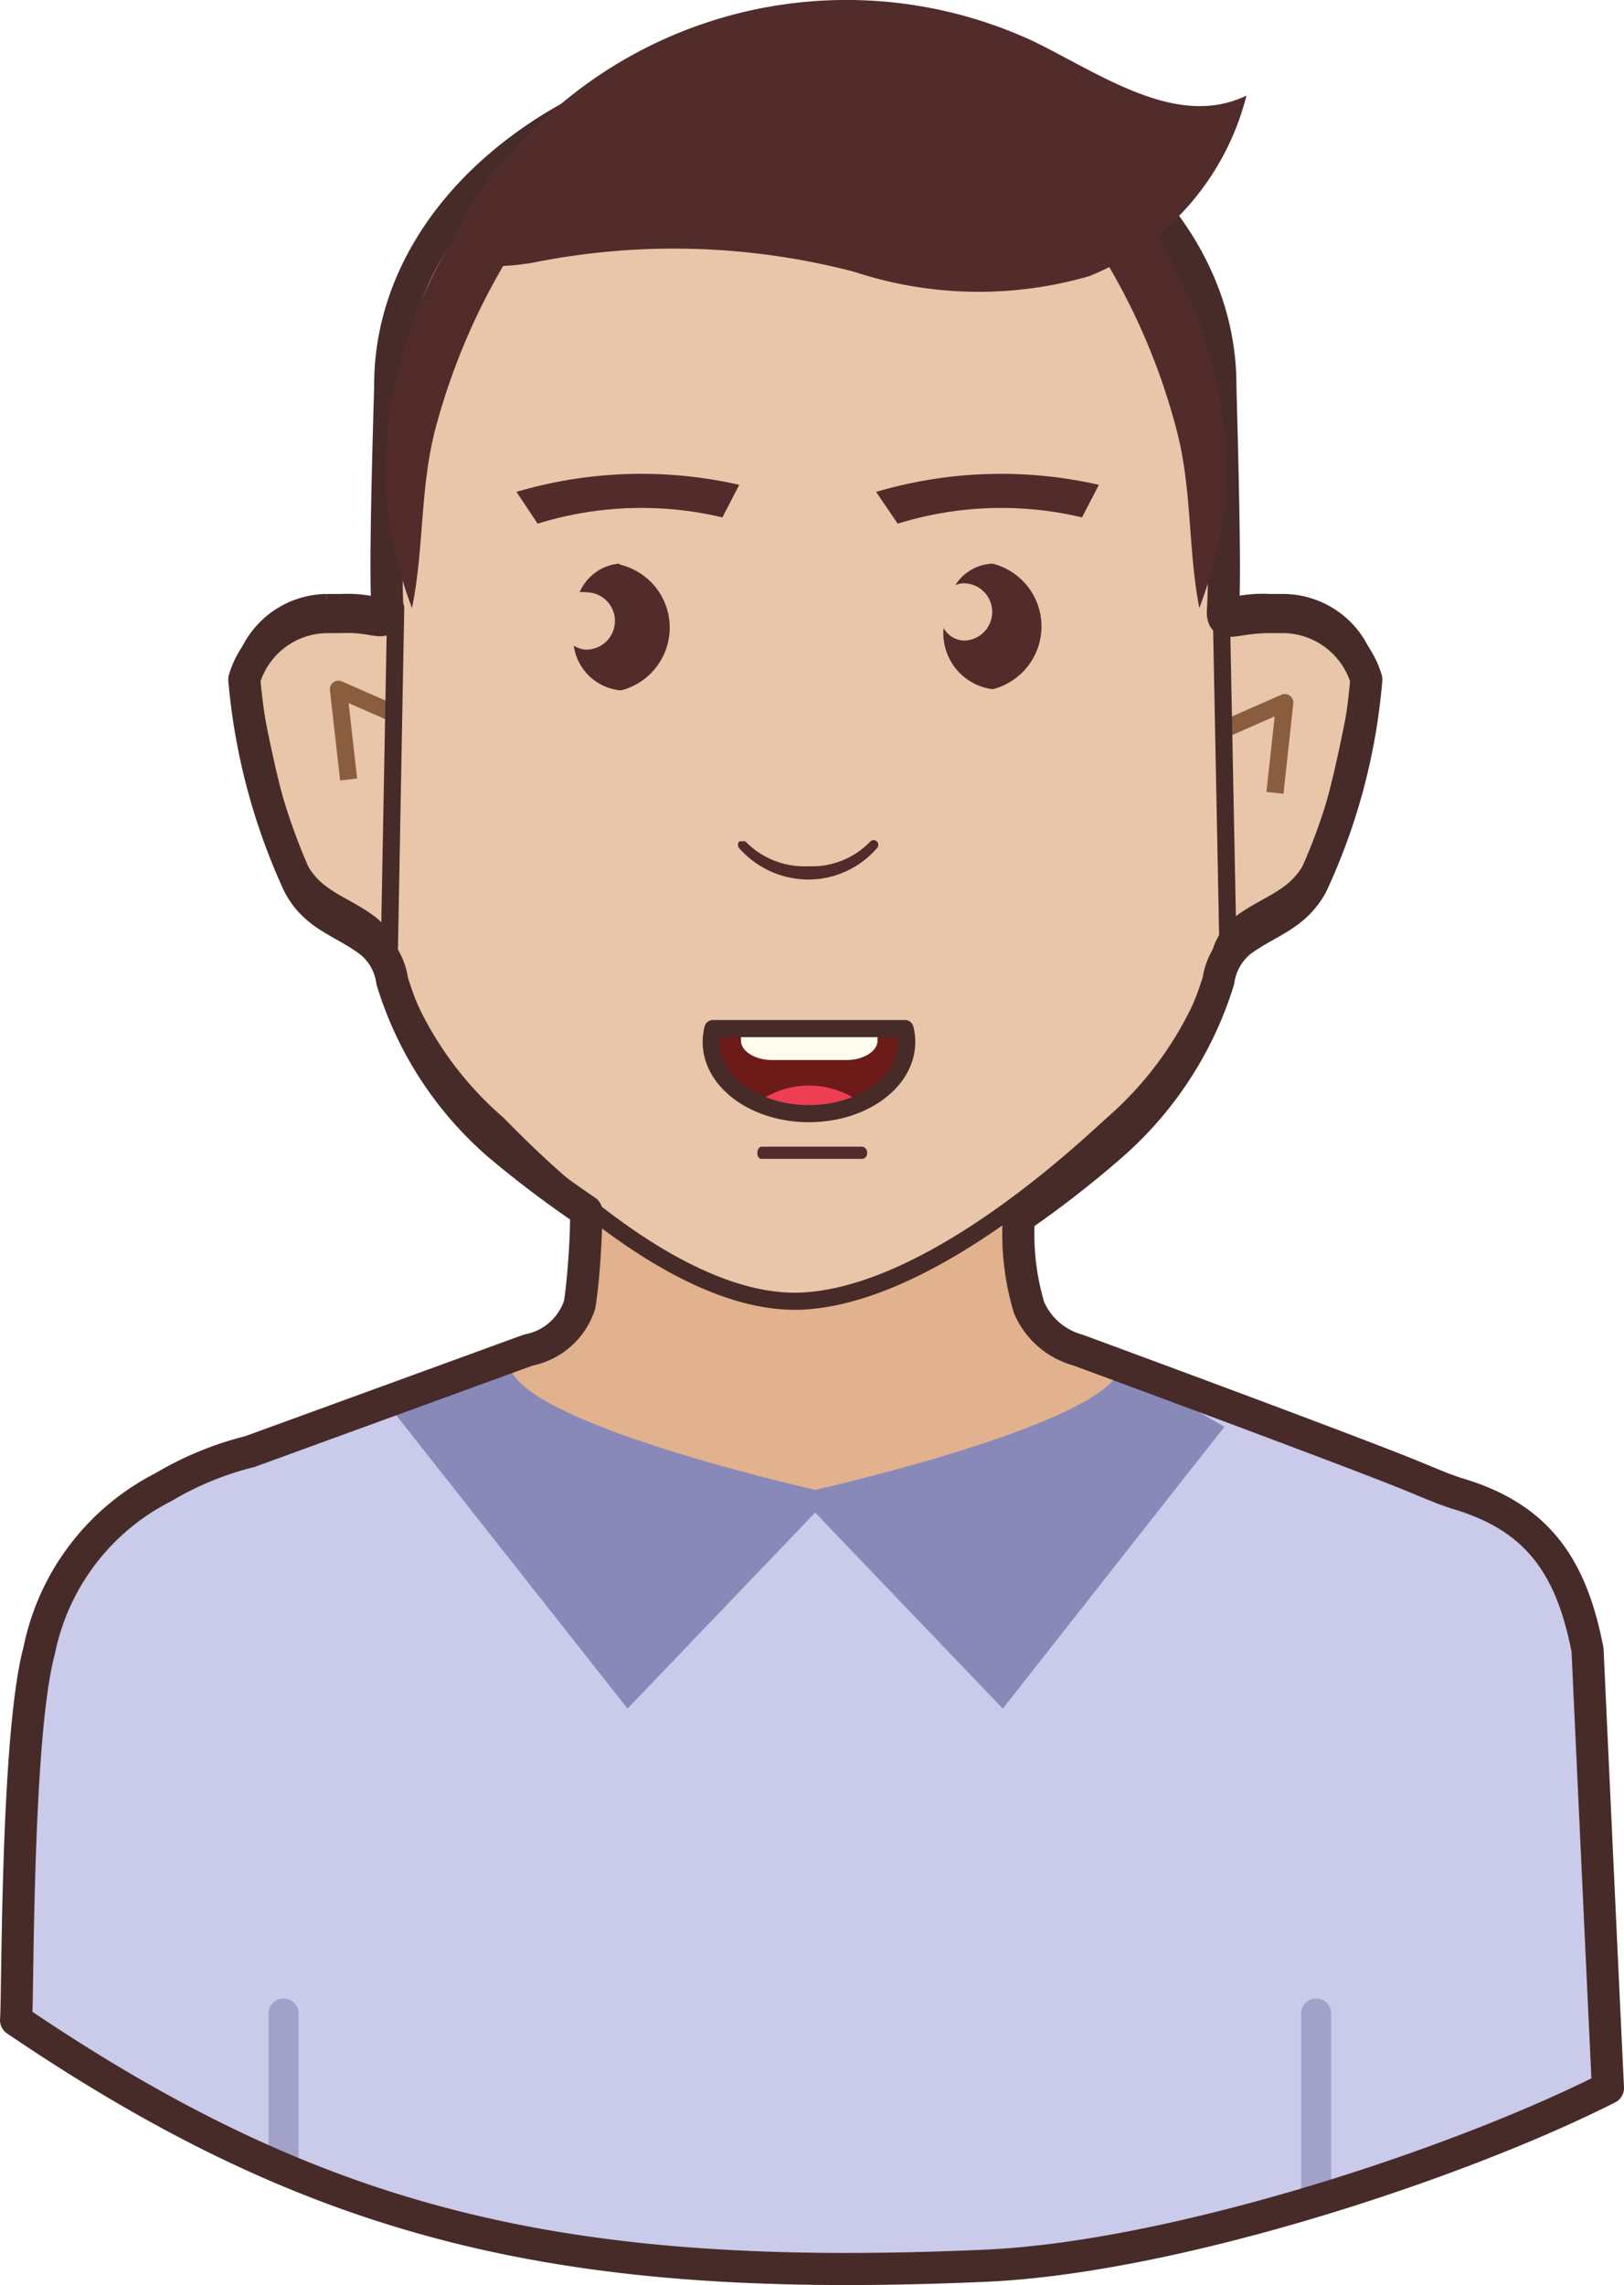 <svg id="Layer_1" data-name="Layer 1" xmlns="http://www.w3.org/2000/svg" viewBox="0 0 758.82 1067.23">
    <defs>
        <style>
            .cls-1 {
                fill: #e2b18d;
            }

            .cls-2 {
                fill: #cacaea;
            }

            .cls-3 {
                fill: #8889b9;
            }

            .cls-4,
            .cls-7,
            .cls-8,
            .cls-9 {
                fill: none;
                stroke-linejoin: round;
            }

            .cls-4 {
                stroke: #a1a1ca;
                stroke-width: 14px;
            }

            .cls-4,
            .cls-7,
            .cls-9 {
                stroke-linecap: round;
            }

            .cls-5 {
                fill: #e9c5aa;
                stroke-miterlimit: 10;
            }

            .cls-5,
            .cls-7,
            .cls-9 {
                stroke: #472b29;
            }

            .cls-5,
            .cls-8,
            .cls-9 {
                stroke-width: 8px;
            }

            .cls-6 {
                fill: #512c2b;
            }

            .cls-7 {
                stroke-width: 15px;
            }

            .cls-8 {
                stroke: #895d3d;
            }

            .cls-10 {
                fill: #6d1b18;
            }

            .cls-11 {
                fill: #ee3e54;
            }

            .cls-12 {
                fill: #fdfcef;
            }
        </style>
    </defs>
    <title>man-inviolet-shirt</title>
    <path class="cls-1"
        d="M1323.47,777.32c-7.51-39.4-23.46-62.49-61.39-73.3l-6.23-2.2-10.81-4.4c-23.46-9.71-159.8-60.47-159.8-60.47a34.26,34.26,0,0,1-22.72-19.79,158.58,158.58,0,0,1-4.21-53.33,872.29,872.29,0,0,1-91.63,26c-34.82,3.3-109.95-41.59-109.95-41.59s-1.65,55-4,68a31,31,0,0,1-24,20.71L698.22,684.41a144,144,0,0,0-40.5,16.68,137.8,137.8,0,0,0-57.91,76.23s-8.61,60.66-8.24,62.86c-.92,8.61-1.65,18.32-2.57,27.67,142.2,96.39,256.55,123.32,452.63,114.71,89.06-3.85,221.73-47.83,291.19-82.83C1329.33,822.22,1323.47,777.32,1323.47,777.32Z"
        transform="translate(-581.68 -9.74)" />
    <path class="cls-2"
        d="M1261.53,704.2l-6.23-2.2-10.81-4.39c-14.11-6.05-71.47-27.49-113.25-43.07h-2c-46,23.64-111.6,59-171.89,59s-120.76-32.07-172.07-59L779.58,656l-81.18,29.5a144,144,0,0,0-40.5,16.68A137.79,137.79,0,0,0,600,778.42s-8.62,60.66-8.25,62.86c-.92,8.61-1.65,99.87-2.57,110,142.21,96.39,256.56,123.32,452.63,114.71,89.06-3.85,221.74-47.83,291.19-82.83-3.66-77.51-10.08-204.32-10.08-204.32C1315.41,738.65,1299.46,715.56,1261.53,704.2Z"
        transform="translate(-581.68 -9.74)" />
    <path class="cls-3" d="M819.9,648.13l-55,20.16,110,139.45,96-100.24S827,676.17,819.9,648.13Z"
        transform="translate(-581.68 -9.74)" />
    <path class="cls-3" d="M1105.59,648.13l48.19,28L1050.24,807.74l-96-100.24S1098.44,676.17,1105.59,648.13Z"
        transform="translate(-581.68 -9.74)" />
    <line class="cls-4" x1="132.48" y1="940.39" x2="132.48" y2="1012.77" />
    <line class="cls-4" x1="614.98" y1="940.39" x2="614.98" y2="1025.6" />
    <path class="cls-5"
        d="M1181.63,291.15H1175c-18.33-.91-22.73,6.24-21.81-4.76,1.28-19.42-1.28-98.22-1.28-102.25,0-81.55-85.4-148.25-191.87-151.92h-4.21C849.22,35.89,764,102.59,764,184.14c0,4-2.74,82.83-1.28,102.25,0,11-4.21,3.85-22,4.77h-6.6a40.66,40.66,0,0,0-38.29,28.95c2.38,1.46,11.17,68.35,25.47,94.74,7.88,14.66,20.34,16.68,33.17,26.2a27.86,27.86,0,0,1,10.44,18.33A163.65,163.65,0,0,0,814,534.51c10.63,10.45,82.28,86.86,143.85,82.83s133.23-73.3,144-82.83A166.55,166.55,0,0,0,1151,459.38a28.28,28.28,0,0,1,10.26-18.33c12.83-9.52,25.29-11.54,33.36-26.2,14.29-26.39,23.08-93.28,25.47-94.74A40.71,40.71,0,0,0,1181.63,291.15Z"
        transform="translate(-581.68 -9.74)" />
    <path class="cls-6"
        d="M959,420.53a42.51,42.51,0,0,0,32.44-14.66,2.21,2.21,0,0,0,0-3.11h0a2.2,2.2,0,0,0-3.11,0h0a37.73,37.73,0,0,1-29.13,11.55A38.31,38.31,0,0,1,930,402.75a2.46,2.46,0,0,0-1.65,0,2.15,2.15,0,0,0-1.28,0,2.4,2.4,0,0,0,0,3.12A43.25,43.25,0,0,0,959,420.53Z"
        transform="translate(-581.68 -9.74)" />
    <path id="leftEyebrow" class="cls-6"
        d="M919.22,251.39l7.88-15.21A206.11,206.11,0,0,0,823,239.48l9.9,14.84A163.81,163.81,0,0,1,919.22,251.39Z"
        transform="translate(-581.68 -9.74)" />
    <path id="rightEyebrow" class="cls-6"
        d="M1087.26,251.39l7.88-15.21a206.11,206.11,0,0,0-104.09,3.3l10.08,14.84A163.35,163.35,0,0,1,1087.26,251.39Z"
        transform="translate(-581.68 -9.74)" />
    <path id="leftEye" class="cls-6"
        d="M870.84,273a22.17,22.17,0,0,0-18.32,13.38,9.55,9.55,0,0,1,3.11,0,13.38,13.38,0,0,1,0,26.76,11.54,11.54,0,0,1-5.86-1.84,24.37,24.37,0,0,0,22,20.89,30.24,30.24,0,0,0,0-58.64Z"
        transform="translate(-581.68 -9.74)" />
    <path id="rightEye" class="cls-6"
        d="M1046.4,273a21.27,21.27,0,0,0-18.33,10.08,8.8,8.8,0,0,1,4.21-.91,13.38,13.38,0,0,1,0,26.75,11.36,11.36,0,0,1-9.71-5.86,26.38,26.38,0,0,0,22.91,28.58,30.24,30.24,0,0,0,0-58.64Z"
        transform="translate(-581.68 -9.74)" />
    <path class="cls-6"
        d="M984.64,551a2.57,2.57,0,0,0,2.2-2.75,2.76,2.76,0,0,0-2.2-2.94h-47.1c-1.1,0-2,1.29-2,2.94s.91,2.75,2,2.75Z"
        transform="translate(-581.68 -9.74)" />
    <path class="cls-7"
        d="M1323.47,780.44c-7.51-39.22-23.46-62.31-61.39-73.3l-6.23-2.2-10.81-4.4c-23.46-10.08-159.8-60.29-159.8-60.29a34.84,34.84,0,0,1-22.72-19.79,119,119,0,0,1-4.76-42.15,484.06,484.06,0,0,0,43.79-34.09A168.12,168.12,0,0,0,1151,467.81a28.83,28.83,0,0,1,10.26-18.33c12.83-9.53,25.29-11.72,33.36-26.57a281.47,281.47,0,0,0,25.47-95.84,40.85,40.85,0,0,0-38.49-29.13H1175c-18.33,0-22.73,6.23-21.81-4.77,1.28-19.79-1.28-99.5-1.28-103.54,0-82.46-85.4-149.9-191.87-153.56h-4.21C849.22,39.73,764,107.17,764,189.63c0,4-2.74,83.75-1.28,103.54,0,11-4.21,3.85-22,4.77h-6.6a40.67,40.67,0,0,0-38.29,29.13,287.8,287.8,0,0,0,25.47,95.84c7.88,14.85,20.34,17,33.17,26.57a28.21,28.21,0,0,1,10.44,18.33A165,165,0,0,0,814,543.86a489.58,489.58,0,0,0,41.6,31.52c0,16.67-1.83,36.65-3.11,43.79a31.35,31.35,0,0,1-23.83,21.08L698.4,687.71a149.5,149.5,0,0,0-40.5,16.68A109.92,109.92,0,0,0,600,780.62c-10.82,39.76-9.9,162.73-10.82,172.62,142.21,96.39,256.55,123.33,452.63,114.72,89.06-3.85,221.74-47.83,291.19-83C1329.33,907.61,1323.47,780.44,1323.47,780.44Z"
        transform="translate(-581.68 -9.74)" />
    <polyline class="cls-8" points="573.2 340.06 600.32 328.14 595.74 370.29" />
    <polyline class="cls-8" points="185.25 333.82 158.13 321.91 162.9 364.06" />
    <line class="cls-9" x1="184.89" y1="283.8" x2="181.96" y2="442.31" />
    <line class="cls-9" x1="570.63" y1="283.8" x2="573.75" y2="442.31" />
    <path class="cls-6"
        d="M785,210.48a306.61,306.61,0,0,1,40.14-90,26.77,26.77,0,0,0-26.57-7.15A212.38,212.38,0,0,0,761.91,236a192.53,192.53,0,0,0,12.27,57.72C779.86,266.19,777.85,238.15,785,210.48Z"
        transform="translate(-581.68 -9.74)" />
    <path class="cls-6"
        d="M1131.42,210.48a301.7,301.7,0,0,0-40.13-90,26.94,26.94,0,0,1,26.57-7.15A212.7,212.7,0,0,1,1154.51,236a193,193,0,0,1-12.46,57.72C1136.74,266.19,1138.75,238.15,1131.42,210.48Z"
        transform="translate(-581.68 -9.74)" />
    <path class="cls-6"
        d="M980.79,136.67a185.79,185.79,0,0,0,110,2,123.71,123.71,0,0,0,73.3-84.3c-32.07,15.58-67.07-9.34-99-25.1A207.44,207.44,0,0,0,825,76.2c-32.25,34.45-47.83,65.06,5.5,56.26A333.5,333.5,0,0,1,980.79,136.67Z"
        transform="translate(-581.68 -9.74)" />
    <path class="cls-10"
        d="M916.64,489.47a24.64,24.64,0,0,0-.8,6.28c0,18.69,20.57,33.79,46.08,33.79s46.08-15.1,46.08-33.79a24.64,24.64,0,0,0-.8-6.28Z"
        transform="translate(-581.68 -9.74)" />
    <path id="tougn" class="cls-11" d="M983.77,524.7a40.49,40.49,0,0,0-48.19,0A58.84,58.84,0,0,0,983.77,524.7Z"
        transform="translate(-581.68 -9.74)" />
    <path id="teeth" class="cls-12"
        d="M927.9,490.14h0v5.7c0,4.89,6.62,9,14.56,9h34.69c7.94,0,14.56-4.11,14.56-9v-5.7H927.9Z"
        transform="translate(-581.68 -9.74)" />
    <path class="cls-9"
        d="M914.79,490.14a24.69,24.69,0,0,0-.79,6.23c0,18.53,20.39,33.49,45.67,33.49s45.68-15,45.68-33.49a24.25,24.25,0,0,0-.8-6.23Z"
        transform="translate(-581.68 -9.74)" />

        <style>
            #rightEye, #leftEye {
                animation:Blink 2s infinite ease-in-out;
            }

            @keyframes Blink{
            0%{opacity: 0;}
            25%{opacity: 1;}
            45%{opacity: 1;}
            50%{opacity: 0;}
            65%{opacity: 1;}
            95%{opacity: 1;}
            100%{opacity: 0;}
        }
        </style>
</svg>